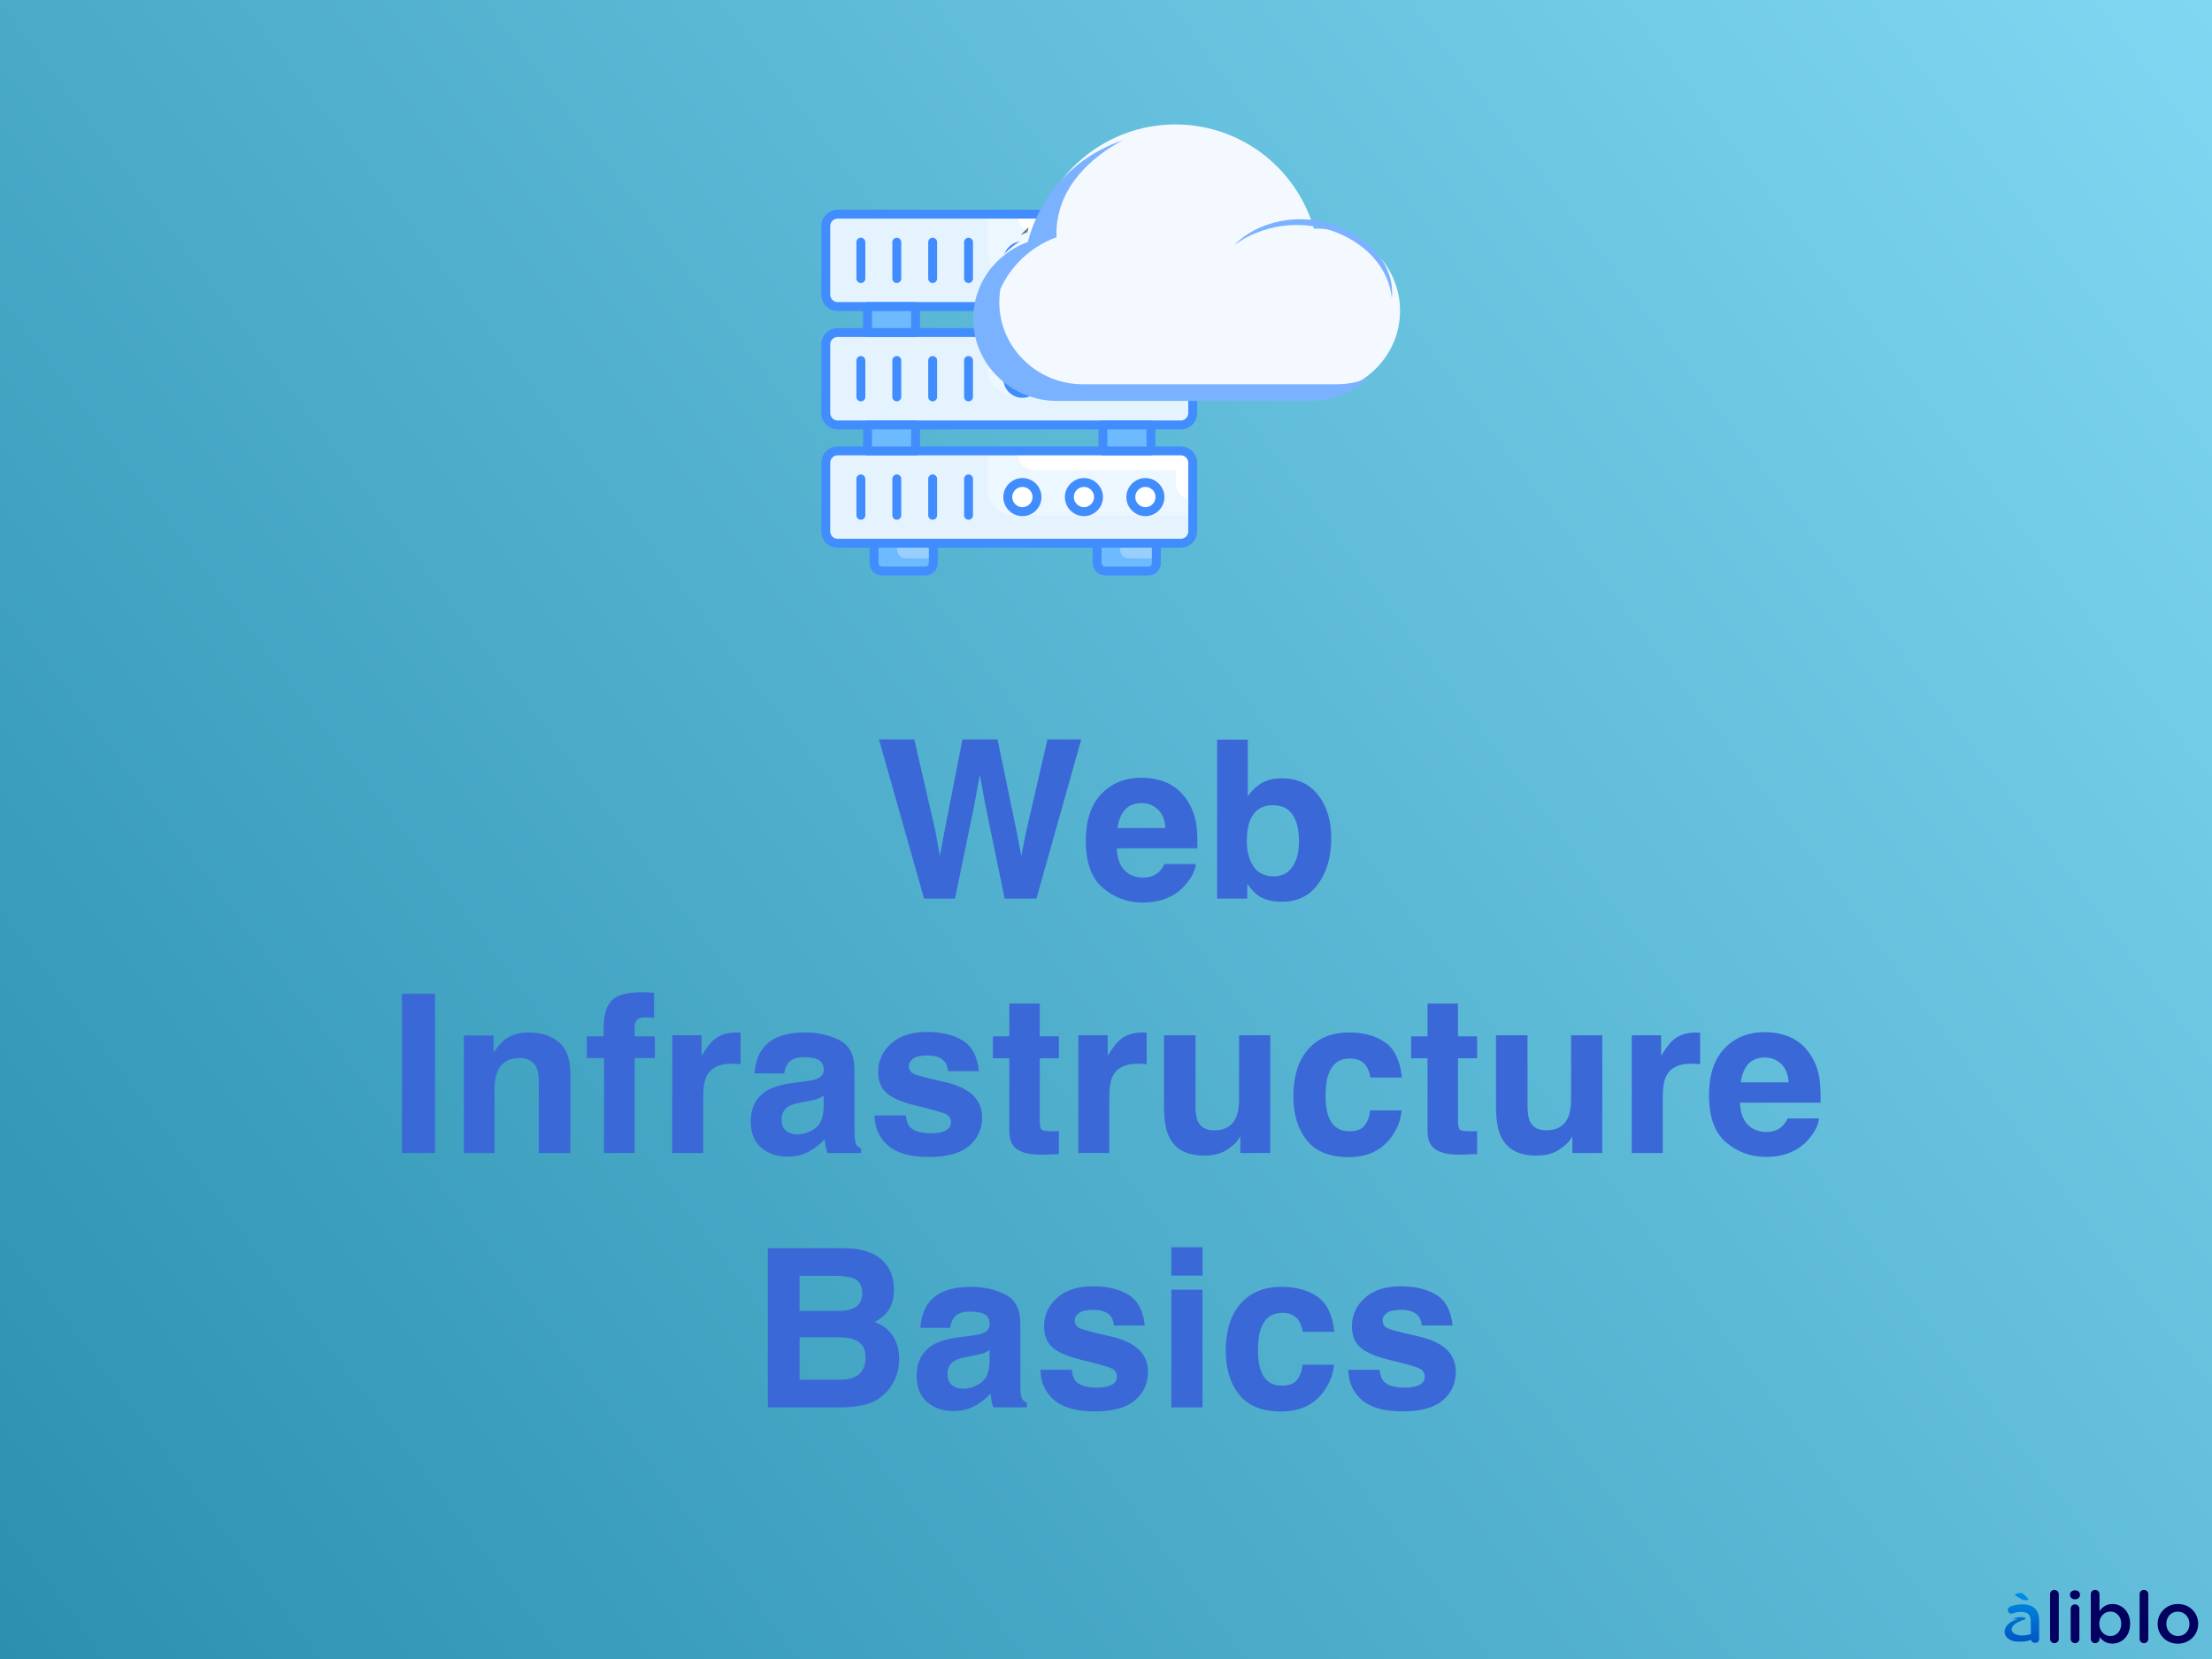 <svg width="800" height="600" viewBox="0 0 800 600" fill="none" xmlns="http://www.w3.org/2000/svg">
<rect x="0" y="0" width="800" height="600" fill="#333333" stroke="none"/>
<rect width="800" height="600" fill="url(#paint0_linear_5188_12986)"/>
<path d="M378.82 267.422H391.047L374.836 325H363.352L356.398 291.328L354.367 280.195L352.336 291.328L345.383 325H334.211L317.883 267.422H330.656L338.273 300.391L339.914 309.57L341.594 300.586L348.078 267.422H360.773L367.609 300.391L369.367 309.57L371.125 300.742L378.82 267.422ZM432.492 312.5C432.206 315.026 430.891 317.591 428.547 320.195C424.901 324.336 419.797 326.406 413.234 326.406C407.818 326.406 403.039 324.661 398.898 321.172C394.758 317.682 392.688 312.005 392.688 304.141C392.688 296.771 394.549 291.12 398.273 287.188C402.023 283.255 406.88 281.289 412.844 281.289C416.385 281.289 419.576 281.953 422.414 283.281C425.253 284.609 427.596 286.706 429.445 289.57C431.112 292.096 432.193 295.026 432.688 298.359C432.974 300.312 433.091 303.125 433.039 306.797H403.898C404.055 311.068 405.396 314.062 407.922 315.781C409.458 316.849 411.307 317.383 413.469 317.383C415.76 317.383 417.622 316.732 419.055 315.43C419.836 314.727 420.526 313.75 421.125 312.5H432.492ZM421.477 299.453C421.294 296.51 420.396 294.284 418.781 292.773C417.193 291.237 415.214 290.469 412.844 290.469C410.266 290.469 408.26 291.276 406.828 292.891C405.422 294.505 404.536 296.693 404.172 299.453H421.477ZM463.703 326.133C460.188 326.133 457.362 325.43 455.227 324.023C453.951 323.19 452.57 321.732 451.086 319.648V325H440.188V267.5H451.281V287.969C452.688 285.99 454.237 284.479 455.93 283.438C457.935 282.135 460.487 281.484 463.586 281.484C469.185 281.484 473.56 283.503 476.711 287.539C479.888 291.576 481.477 296.784 481.477 303.164C481.477 309.779 479.914 315.26 476.789 319.609C473.664 323.958 469.302 326.133 463.703 326.133ZM469.797 304.336C469.797 301.315 469.406 298.815 468.625 296.836C467.141 293.086 464.406 291.211 460.422 291.211C456.385 291.211 453.612 293.047 452.102 296.719C451.32 298.672 450.93 301.198 450.93 304.297C450.93 307.943 451.737 310.964 453.352 313.359C454.966 315.755 457.427 316.953 460.734 316.953C463.599 316.953 465.826 315.794 467.414 313.477C469.003 311.159 469.797 308.112 469.797 304.336ZM145.383 359.422H157.336V417H145.383V359.422ZM187.727 382.664C183.951 382.664 181.359 384.266 179.953 387.469C179.224 389.161 178.859 391.323 178.859 393.953V417H167.766V374.5H178.508V380.711C179.94 378.523 181.294 376.948 182.57 375.984C184.862 374.266 187.766 373.406 191.281 373.406C195.682 373.406 199.276 374.565 202.062 376.883C204.875 379.174 206.281 382.99 206.281 388.328V417H194.875V391.102C194.875 388.862 194.576 387.143 193.977 385.945C192.883 383.758 190.799 382.664 187.727 382.664ZM236.555 359.07V368.133C235.93 368.055 234.875 368.003 233.391 367.977C231.932 367.924 230.917 368.25 230.344 368.953C229.797 369.63 229.523 370.385 229.523 371.219V374.812H236.828V382.664H229.523V417H218.43V382.664H212.219V374.812H218.312V372.078C218.312 367.521 219.081 364.383 220.617 362.664C222.232 360.112 226.125 358.836 232.297 358.836C233 358.836 233.638 358.862 234.211 358.914C234.784 358.94 235.565 358.992 236.555 359.07ZM264.641 384.695C260.161 384.695 257.154 386.154 255.617 389.07C254.758 390.711 254.328 393.237 254.328 396.648V417H243.117V374.422H253.742V381.844C255.461 379.005 256.958 377.065 258.234 376.023C260.318 374.279 263.026 373.406 266.359 373.406C266.568 373.406 266.737 373.419 266.867 373.445C267.023 373.445 267.349 373.458 267.844 373.484V384.891C267.141 384.812 266.516 384.76 265.969 384.734C265.422 384.708 264.979 384.695 264.641 384.695ZM276.008 379.031C278.951 375.281 284.003 373.406 291.164 373.406C295.826 373.406 299.966 374.331 303.586 376.18C307.206 378.029 309.016 381.518 309.016 386.648V406.18C309.016 407.534 309.042 409.174 309.094 411.102C309.172 412.56 309.393 413.549 309.758 414.07C310.122 414.591 310.669 415.021 311.398 415.359V417H299.289C298.951 416.141 298.716 415.333 298.586 414.578C298.456 413.823 298.352 412.964 298.273 412C296.737 413.667 294.966 415.086 292.961 416.258C290.565 417.638 287.857 418.328 284.836 418.328C280.982 418.328 277.792 417.234 275.266 415.047C272.766 412.833 271.516 409.708 271.516 405.672C271.516 400.438 273.534 396.648 277.57 394.305C279.784 393.029 283.039 392.117 287.336 391.57L291.125 391.102C293.182 390.841 294.654 390.516 295.539 390.125C297.128 389.448 297.922 388.393 297.922 386.961C297.922 385.216 297.31 384.018 296.086 383.367C294.888 382.69 293.117 382.352 290.773 382.352C288.143 382.352 286.281 383.003 285.188 384.305C284.406 385.268 283.885 386.57 283.625 388.211H272.883C273.117 384.487 274.159 381.427 276.008 379.031ZM284.289 408.953C285.331 409.812 286.607 410.242 288.117 410.242C290.513 410.242 292.714 409.539 294.719 408.133C296.75 406.727 297.805 404.161 297.883 400.438V396.297C297.18 396.74 296.464 397.104 295.734 397.391C295.031 397.651 294.055 397.898 292.805 398.133L290.305 398.602C287.961 399.018 286.281 399.526 285.266 400.125C283.547 401.141 282.688 402.716 282.688 404.852C282.688 406.753 283.221 408.12 284.289 408.953ZM348.273 376.375C351.607 378.51 353.521 382.182 354.016 387.391H342.883C342.727 385.958 342.323 384.826 341.672 383.992C340.448 382.482 338.365 381.727 335.422 381.727C333 381.727 331.268 382.104 330.227 382.859C329.211 383.615 328.703 384.5 328.703 385.516C328.703 386.792 329.25 387.716 330.344 388.289C331.438 388.888 335.305 389.917 341.945 391.375C346.372 392.417 349.693 393.992 351.906 396.102C354.094 398.237 355.188 400.906 355.188 404.109C355.188 408.328 353.612 411.779 350.461 414.461C347.336 417.117 342.492 418.445 335.93 418.445C329.237 418.445 324.289 417.039 321.086 414.227C317.909 411.388 316.32 407.781 316.32 403.406H327.609C327.844 405.385 328.352 406.792 329.133 407.625C330.513 409.109 333.065 409.852 336.789 409.852C338.977 409.852 340.708 409.526 341.984 408.875C343.286 408.224 343.938 407.247 343.938 405.945C343.938 404.695 343.417 403.745 342.375 403.094C341.333 402.443 337.466 401.323 330.773 399.734C325.956 398.536 322.557 397.039 320.578 395.242C318.599 393.471 317.609 390.919 317.609 387.586C317.609 383.654 319.146 380.281 322.219 377.469C325.318 374.63 329.667 373.211 335.266 373.211C340.578 373.211 344.914 374.266 348.273 376.375ZM382.961 409.07V417.391L377.688 417.586C372.427 417.768 368.833 416.857 366.906 414.852C365.656 413.576 365.031 411.609 365.031 408.953V382.742H359.094V374.812H365.031V362.938H376.047V374.812H382.961V382.742H376.047V405.242C376.047 406.987 376.268 408.081 376.711 408.523C377.154 408.94 378.508 409.148 380.773 409.148C381.112 409.148 381.464 409.148 381.828 409.148C382.219 409.122 382.596 409.096 382.961 409.07ZM411.516 384.695C407.036 384.695 404.029 386.154 402.492 389.07C401.633 390.711 401.203 393.237 401.203 396.648V417H389.992V374.422H400.617V381.844C402.336 379.005 403.833 377.065 405.109 376.023C407.193 374.279 409.901 373.406 413.234 373.406C413.443 373.406 413.612 373.419 413.742 373.445C413.898 373.445 414.224 373.458 414.719 373.484V384.891C414.016 384.812 413.391 384.76 412.844 384.734C412.297 384.708 411.854 384.695 411.516 384.695ZM448.586 410.984C448.482 411.115 448.221 411.505 447.805 412.156C447.388 412.807 446.893 413.38 446.32 413.875C444.576 415.438 442.883 416.505 441.242 417.078C439.628 417.651 437.727 417.938 435.539 417.938C429.237 417.938 424.992 415.672 422.805 411.141C421.581 408.641 420.969 404.956 420.969 400.086V374.422H432.375V400.086C432.375 402.508 432.661 404.331 433.234 405.555C434.25 407.716 436.242 408.797 439.211 408.797C443.013 408.797 445.617 407.26 447.023 404.188C447.753 402.521 448.117 400.32 448.117 397.586V374.422H459.406V417H448.586V410.984ZM507.023 389.695H495.617C495.409 388.107 494.875 386.674 494.016 385.398C492.766 383.68 490.826 382.82 488.195 382.82C484.445 382.82 481.88 384.682 480.5 388.406C479.771 390.385 479.406 393.016 479.406 396.297C479.406 399.422 479.771 401.935 480.5 403.836C481.828 407.378 484.328 409.148 488 409.148C490.604 409.148 492.453 408.445 493.547 407.039C494.641 405.633 495.305 403.81 495.539 401.57H506.906C506.646 404.956 505.422 408.159 503.234 411.18C499.745 416.049 494.576 418.484 487.727 418.484C480.878 418.484 475.839 416.453 472.609 412.391C469.38 408.328 467.766 403.055 467.766 396.57C467.766 389.253 469.549 383.562 473.117 379.5C476.685 375.438 481.607 373.406 487.883 373.406C493.221 373.406 497.583 374.604 500.969 377C504.38 379.396 506.398 383.628 507.023 389.695ZM534.211 409.07V417.391L528.938 417.586C523.677 417.768 520.083 416.857 518.156 414.852C516.906 413.576 516.281 411.609 516.281 408.953V382.742H510.344V374.812H516.281V362.938H527.297V374.812H534.211V382.742H527.297V405.242C527.297 406.987 527.518 408.081 527.961 408.523C528.404 408.94 529.758 409.148 532.023 409.148C532.362 409.148 532.714 409.148 533.078 409.148C533.469 409.122 533.846 409.096 534.211 409.07ZM568.664 410.984C568.56 411.115 568.299 411.505 567.883 412.156C567.466 412.807 566.971 413.38 566.398 413.875C564.654 415.438 562.961 416.505 561.32 417.078C559.706 417.651 557.805 417.938 555.617 417.938C549.315 417.938 545.07 415.672 542.883 411.141C541.659 408.641 541.047 404.956 541.047 400.086V374.422H552.453V400.086C552.453 402.508 552.74 404.331 553.312 405.555C554.328 407.716 556.32 408.797 559.289 408.797C563.091 408.797 565.695 407.26 567.102 404.188C567.831 402.521 568.195 400.32 568.195 397.586V374.422H579.484V417H568.664V410.984ZM611.672 384.695C607.193 384.695 604.185 386.154 602.648 389.07C601.789 390.711 601.359 393.237 601.359 396.648V417H590.148V374.422H600.773V381.844C602.492 379.005 603.99 377.065 605.266 376.023C607.349 374.279 610.057 373.406 613.391 373.406C613.599 373.406 613.768 373.419 613.898 373.445C614.055 373.445 614.38 373.458 614.875 373.484V384.891C614.172 384.812 613.547 384.76 613 384.734C612.453 384.708 612.01 384.695 611.672 384.695ZM657.883 404.5C657.596 407.026 656.281 409.591 653.938 412.195C650.292 416.336 645.188 418.406 638.625 418.406C633.208 418.406 628.43 416.661 624.289 413.172C620.148 409.682 618.078 404.005 618.078 396.141C618.078 388.771 619.94 383.12 623.664 379.188C627.414 375.255 632.271 373.289 638.234 373.289C641.776 373.289 644.966 373.953 647.805 375.281C650.643 376.609 652.987 378.706 654.836 381.57C656.503 384.096 657.583 387.026 658.078 390.359C658.365 392.312 658.482 395.125 658.43 398.797H629.289C629.445 403.068 630.786 406.062 633.312 407.781C634.849 408.849 636.698 409.383 638.859 409.383C641.151 409.383 643.013 408.732 644.445 407.43C645.227 406.727 645.917 405.75 646.516 404.5H657.883ZM646.867 391.453C646.685 388.51 645.786 386.284 644.172 384.773C642.583 383.237 640.604 382.469 638.234 382.469C635.656 382.469 633.651 383.276 632.219 384.891C630.812 386.505 629.927 388.693 629.562 391.453H646.867ZM303.781 509H277.688V451.422H305.656C312.714 451.526 317.714 453.57 320.656 457.555C322.427 460.003 323.312 462.932 323.312 466.344C323.312 469.859 322.427 472.685 320.656 474.82C319.667 476.018 318.208 477.112 316.281 478.102C319.224 479.169 321.438 480.862 322.922 483.18C324.432 485.497 325.188 488.31 325.188 491.617C325.188 495.029 324.328 498.089 322.609 500.797C321.516 502.594 320.148 504.104 318.508 505.328C316.659 506.734 314.471 507.698 311.945 508.219C309.445 508.74 306.724 509 303.781 509ZM303.508 483.648H289.172V499H303.312C305.839 499 307.805 498.661 309.211 497.984C311.763 496.734 313.039 494.339 313.039 490.797C313.039 487.802 311.802 485.745 309.328 484.625C307.948 484 306.008 483.674 303.508 483.648ZM309.484 472.672C311.047 471.734 311.828 470.055 311.828 467.633C311.828 464.951 310.786 463.18 308.703 462.32C306.906 461.721 304.615 461.422 301.828 461.422H289.172V474.117H303.312C305.839 474.117 307.896 473.635 309.484 472.672ZM336.008 471.031C338.951 467.281 344.003 465.406 351.164 465.406C355.826 465.406 359.966 466.331 363.586 468.18C367.206 470.029 369.016 473.518 369.016 478.648V498.18C369.016 499.534 369.042 501.174 369.094 503.102C369.172 504.56 369.393 505.549 369.758 506.07C370.122 506.591 370.669 507.021 371.398 507.359V509H359.289C358.951 508.141 358.716 507.333 358.586 506.578C358.456 505.823 358.352 504.964 358.273 504C356.737 505.667 354.966 507.086 352.961 508.258C350.565 509.638 347.857 510.328 344.836 510.328C340.982 510.328 337.792 509.234 335.266 507.047C332.766 504.833 331.516 501.708 331.516 497.672C331.516 492.438 333.534 488.648 337.57 486.305C339.784 485.029 343.039 484.117 347.336 483.57L351.125 483.102C353.182 482.841 354.654 482.516 355.539 482.125C357.128 481.448 357.922 480.393 357.922 478.961C357.922 477.216 357.31 476.018 356.086 475.367C354.888 474.69 353.117 474.352 350.773 474.352C348.143 474.352 346.281 475.003 345.188 476.305C344.406 477.268 343.885 478.57 343.625 480.211H332.883C333.117 476.487 334.159 473.427 336.008 471.031ZM344.289 500.953C345.331 501.812 346.607 502.242 348.117 502.242C350.513 502.242 352.714 501.539 354.719 500.133C356.75 498.727 357.805 496.161 357.883 492.438V488.297C357.18 488.74 356.464 489.104 355.734 489.391C355.031 489.651 354.055 489.898 352.805 490.133L350.305 490.602C347.961 491.018 346.281 491.526 345.266 492.125C343.547 493.141 342.688 494.716 342.688 496.852C342.688 498.753 343.221 500.12 344.289 500.953ZM408.273 468.375C411.607 470.51 413.521 474.182 414.016 479.391H402.883C402.727 477.958 402.323 476.826 401.672 475.992C400.448 474.482 398.365 473.727 395.422 473.727C393 473.727 391.268 474.104 390.227 474.859C389.211 475.615 388.703 476.5 388.703 477.516C388.703 478.792 389.25 479.716 390.344 480.289C391.438 480.888 395.305 481.917 401.945 483.375C406.372 484.417 409.693 485.992 411.906 488.102C414.094 490.237 415.188 492.906 415.188 496.109C415.188 500.328 413.612 503.779 410.461 506.461C407.336 509.117 402.492 510.445 395.93 510.445C389.237 510.445 384.289 509.039 381.086 506.227C377.909 503.388 376.32 499.781 376.32 495.406H387.609C387.844 497.385 388.352 498.792 389.133 499.625C390.513 501.109 393.065 501.852 396.789 501.852C398.977 501.852 400.708 501.526 401.984 500.875C403.286 500.224 403.938 499.247 403.938 497.945C403.938 496.695 403.417 495.745 402.375 495.094C401.333 494.443 397.466 493.323 390.773 491.734C385.956 490.536 382.557 489.039 380.578 487.242C378.599 485.471 377.609 482.919 377.609 479.586C377.609 475.654 379.146 472.281 382.219 469.469C385.318 466.63 389.667 465.211 395.266 465.211C400.578 465.211 404.914 466.266 408.273 468.375ZM434.914 466.422V509H423.625V466.422H434.914ZM434.914 451.07V461.344H423.625V451.07H434.914ZM482.57 481.695H471.164C470.956 480.107 470.422 478.674 469.562 477.398C468.312 475.68 466.372 474.82 463.742 474.82C459.992 474.82 457.427 476.682 456.047 480.406C455.318 482.385 454.953 485.016 454.953 488.297C454.953 491.422 455.318 493.935 456.047 495.836C457.375 499.378 459.875 501.148 463.547 501.148C466.151 501.148 468 500.445 469.094 499.039C470.188 497.633 470.852 495.81 471.086 493.57H482.453C482.193 496.956 480.969 500.159 478.781 503.18C475.292 508.049 470.122 510.484 463.273 510.484C456.424 510.484 451.385 508.453 448.156 504.391C444.927 500.328 443.312 495.055 443.312 488.57C443.312 481.253 445.096 475.562 448.664 471.5C452.232 467.438 457.154 465.406 463.43 465.406C468.768 465.406 473.13 466.604 476.516 469C479.927 471.396 481.945 475.628 482.57 481.695ZM519.602 468.375C522.935 470.51 524.849 474.182 525.344 479.391H514.211C514.055 477.958 513.651 476.826 513 475.992C511.776 474.482 509.693 473.727 506.75 473.727C504.328 473.727 502.596 474.104 501.555 474.859C500.539 475.615 500.031 476.5 500.031 477.516C500.031 478.792 500.578 479.716 501.672 480.289C502.766 480.888 506.633 481.917 513.273 483.375C517.701 484.417 521.021 485.992 523.234 488.102C525.422 490.237 526.516 492.906 526.516 496.109C526.516 500.328 524.94 503.779 521.789 506.461C518.664 509.117 513.82 510.445 507.258 510.445C500.565 510.445 495.617 509.039 492.414 506.227C489.237 503.388 487.648 499.781 487.648 495.406H498.938C499.172 497.385 499.68 498.792 500.461 499.625C501.841 501.109 504.393 501.852 508.117 501.852C510.305 501.852 512.036 501.526 513.312 500.875C514.615 500.224 515.266 499.247 515.266 497.945C515.266 496.695 514.745 495.745 513.703 495.094C512.661 494.443 508.794 493.323 502.102 491.734C497.284 490.536 493.885 489.039 491.906 487.242C489.927 485.471 488.938 482.919 488.938 479.586C488.938 475.654 490.474 472.281 493.547 469.469C496.646 466.63 500.995 465.211 506.594 465.211C511.906 465.211 516.242 466.266 519.602 468.375Z" fill="#3B68D7"/>
<path d="M741.436 592.713C741.436 593.599 742.139 594.276 742.999 594.276C743.884 594.276 744.588 593.599 744.588 592.713V576.563C744.588 575.703 743.884 575 742.999 575C742.113 575 741.436 575.703 741.436 576.563V592.713Z" fill="#030060"/>
<path d="M748.655 576.849C748.655 577.787 749.436 578.412 750.452 578.412C751.468 578.412 752.249 577.787 752.249 576.849V576.693C752.249 575.755 751.468 575.156 750.452 575.156C749.436 575.156 748.655 575.755 748.655 576.693V576.849ZM748.889 592.713C748.889 593.599 749.592 594.276 750.452 594.276C751.338 594.276 752.041 593.599 752.041 592.713V581.825C752.041 580.939 751.338 580.236 750.452 580.236C749.566 580.236 748.889 580.939 748.889 581.825V592.713Z" fill="#030060"/>
<path d="M756.16 592.713C756.16 593.573 756.864 594.276 757.723 594.276C758.609 594.276 759.312 593.573 759.312 592.713V592.01C760.276 593.287 761.709 594.433 764.001 594.433C767.257 594.433 770.383 591.854 770.383 587.295V587.243C770.383 582.658 767.231 580.106 764.001 580.106C761.761 580.106 760.328 581.252 759.312 582.685V576.563C759.312 575.677 758.609 575 757.723 575C756.838 575 756.16 575.677 756.16 576.563V592.713ZM763.246 591.698C761.11 591.698 759.234 589.926 759.234 587.295V587.243C759.234 584.612 761.11 582.841 763.246 582.841C765.382 582.841 767.179 584.586 767.179 587.243V587.295C767.179 590.004 765.408 591.698 763.246 591.698Z" fill="#030060"/>
<path d="M773.819 592.713C773.819 593.599 774.522 594.276 775.382 594.276C776.268 594.276 776.971 593.599 776.971 592.713V576.563C776.971 575.703 776.268 575 775.382 575C774.496 575 773.819 575.703 773.819 576.563V592.713Z" fill="#030060"/>
<path d="M787.629 594.459C791.875 594.459 795.001 591.203 795.001 587.295V587.243C795.001 583.31 791.901 580.106 787.681 580.106C783.461 580.106 780.335 583.362 780.335 587.295V587.347C780.335 591.255 783.435 594.459 787.629 594.459ZM787.681 591.698C785.232 591.698 783.487 589.692 783.487 587.295V587.243C783.487 584.847 785.102 582.867 787.629 582.867C790.103 582.867 791.849 584.873 791.849 587.295V587.347C791.849 589.718 790.234 591.698 787.681 591.698Z" fill="#030060"/>
<path d="M736.96 590.09C735.74 590.65 734.453 591.046 733.208 591.294C728.074 592.314 725.36 589.099 729.634 586.781C730.099 586.529 730.632 586.291 731.228 586.075L732.011 585.826C732.241 585.763 732.463 585.661 732.534 585.515C732.905 584.723 729.731 584.467 727.622 585.589C728.458 585.431 729.186 585.408 729.668 585.609C724.878 586.845 723.788 590.757 726.335 592.642C727.649 593.615 729.127 593.873 731.832 593.682C733.637 593.555 735.48 592.837 736.96 591.969V590.09Z" fill="url(#paint1_linear_5188_12986)"/>
<path d="M734.542 592.784C734.542 593.607 735.171 594.165 736.03 594.165C736.89 594.165 737.478 593.644 737.478 592.784V586.011C737.478 584.214 737.009 582.755 735.993 581.765C735.029 580.776 733.492 580.228 731.434 580.228C729.637 580.228 728.308 580.541 727.006 581.036C726.537 581.218 726.146 581.713 726.146 582.286C726.146 583.016 726.745 583.589 727.475 583.589C727.631 583.589 727.787 583.563 727.97 583.511C728.829 583.172 729.819 582.964 731.018 582.964C733.232 582.964 734.43 584.006 734.43 585.959V585.968L734.542 592.784Z" fill="url(#paint2_linear_5188_12986)"/>
<path d="M733.611 578.379C733.611 578.591 733.273 578.721 732.805 578.721C732.077 578.721 731.583 578.64 730.984 578.282L729.216 577.24C728.956 577.093 728.774 576.93 728.774 576.751C728.774 576.442 729.814 576.116 730.646 576.116C731.192 576.116 731.609 576.295 731.895 576.589L733.377 578.021C733.481 578.119 733.611 578.265 733.611 578.379Z" fill="url(#paint3_linear_5188_12986)"/>
<path d="M427.049 196.476H302.95C300.583 196.476 298.646 194.54 298.646 192.173V167.366C298.646 165 300.583 163.063 302.95 163.063H427.049C429.416 163.063 431.352 165 431.352 167.366V192.173C431.352 194.562 429.437 196.476 427.049 196.476Z" fill="#E5F3FF"/>
<path opacity="0.3" d="M426.726 163.343H357.189V177.349C357.189 182.319 361.213 186.343 366.183 186.343H431.352V167.947C431.352 165.408 429.287 163.343 426.726 163.343Z" fill="white"/>
<path d="M431.352 180.878V167.969C431.352 165.408 429.287 163.343 426.726 163.343H368.162V164.01C368.162 167.366 370.873 170.077 374.229 170.077H425.306V174.811C425.285 178.167 428.017 180.878 431.352 180.878Z" fill="white"/>
<path d="M427.049 110.868H302.95C300.583 110.868 298.646 108.931 298.646 106.565V81.758C298.646 79.391 300.583 77.454 302.95 77.454H427.049C429.416 77.454 431.352 79.391 431.352 81.758V106.565C431.352 108.953 429.437 110.868 427.049 110.868Z" fill="#E5F3FF"/>
<path opacity="0.3" d="M426.726 77.454H357.189V91.461C357.189 96.431 361.213 100.454 366.183 100.454H431.352V82.08C431.352 79.52 429.287 77.454 426.726 77.454Z" fill="white"/>
<path d="M431.352 94.989V82.08C431.352 79.52 429.287 77.454 426.726 77.454H368.162V78.121C368.162 81.478 370.873 84.189 374.229 84.189H425.306V88.922C425.285 92.278 428.017 94.989 431.352 94.989Z" fill="white"/>
<path d="M427.049 112.481H302.95C299.68 112.481 297.033 109.835 297.033 106.565V81.757C297.033 78.487 299.68 75.841 302.95 75.841H427.049C430.32 75.841 432.966 78.487 432.966 81.757V106.565C432.966 109.835 430.32 112.481 427.049 112.481ZM302.95 79.068C301.465 79.068 300.26 80.273 300.26 81.757V106.565C300.26 108.049 301.465 109.254 302.95 109.254H427.049C428.534 109.254 429.739 108.049 429.739 106.565V81.757C429.739 80.273 428.534 79.068 427.049 79.068H302.95Z" fill="#418DFE"/>
<path d="M427.049 153.683H302.95C300.583 153.683 298.646 151.746 298.646 149.38V124.573C298.646 122.206 300.583 120.27 302.95 120.27H427.049C429.416 120.27 431.352 122.206 431.352 124.573V149.38C431.352 151.746 429.437 153.683 427.049 153.683Z" fill="#E5F3FF"/>
<path opacity="0.3" d="M426.726 119.689H357.189V133.695C357.189 138.665 361.213 142.688 366.183 142.688H431.352V124.293C431.352 121.776 429.287 119.689 426.726 119.689Z" fill="white"/>
<path d="M431.352 137.224V124.315C431.352 121.754 429.287 119.689 426.726 119.689H368.162V120.356C368.162 123.712 370.873 126.423 374.229 126.423H425.306V131.156C425.285 134.513 428.017 137.224 431.352 137.224Z" fill="white"/>
<path d="M427.049 155.296H302.95C299.68 155.296 297.033 152.65 297.033 149.38V124.573C297.033 121.302 299.68 118.656 302.95 118.656H427.049C430.32 118.656 432.966 121.302 432.966 124.573V149.38C432.966 152.65 430.32 155.296 427.049 155.296ZM302.95 121.883C301.465 121.883 300.26 123.088 300.26 124.573V149.38C300.26 150.864 301.465 152.069 302.95 152.069H427.049C428.534 152.069 429.739 150.864 429.739 149.38V124.573C429.739 123.088 428.534 121.883 427.049 121.883H302.95ZM427.049 198.09H302.95C299.68 198.09 297.033 195.444 297.033 192.173V167.366C297.033 164.096 299.68 161.45 302.95 161.45H427.049C430.32 161.45 432.966 164.096 432.966 167.366V192.173C432.966 195.444 430.32 198.09 427.049 198.09ZM302.95 164.677C301.465 164.677 300.26 165.882 300.26 167.366V192.173C300.26 193.658 301.465 194.863 302.95 194.863H427.049C428.534 194.863 429.739 193.658 429.739 192.173V167.366C429.739 165.882 428.534 164.677 427.049 164.677H302.95Z" fill="#418DFE"/>
<path d="M331.134 110.868H313.75V120.248H331.134V110.868Z" fill="#6EBAFF"/>
<path d="M416.249 110.868H398.865V120.248H416.249V110.868Z" fill="#6EBAFF"/>
<path d="M331.134 153.683H313.75V163.063H331.134V153.683Z" fill="#6EBAFF"/>
<path d="M416.249 153.683H398.865V163.063H416.249V153.683Z" fill="#6EBAFF"/>
<path d="M331.135 121.883H313.75C312.868 121.883 312.137 121.152 312.137 120.27V110.889C312.137 110.007 312.868 109.275 313.75 109.275H331.135C332.017 109.275 332.748 110.007 332.748 110.889V120.27C332.748 121.152 332.038 121.883 331.135 121.883ZM315.364 118.656H329.521V112.503H315.364V118.656ZM416.249 121.883H398.864C397.982 121.883 397.251 121.152 397.251 120.27V110.889C397.251 110.007 397.982 109.275 398.864 109.275H416.249C417.131 109.275 417.862 110.007 417.862 110.889V120.27C417.862 121.152 417.152 121.883 416.249 121.883ZM400.478 118.656H414.635V112.503H400.478V118.656ZM331.135 164.677H313.75C312.868 164.677 312.137 163.945 312.137 163.063V153.683C312.137 152.801 312.868 152.069 313.75 152.069H331.135C332.017 152.069 332.748 152.801 332.748 153.683V163.063C332.748 163.967 332.038 164.677 331.135 164.677ZM315.364 161.45H329.521V155.296H315.364V161.45ZM416.249 164.677H398.864C397.982 164.677 397.251 163.945 397.251 163.063V153.683C397.251 152.801 397.982 152.069 398.864 152.069H416.249C417.131 152.069 417.862 152.801 417.862 153.683V163.063C417.862 163.967 417.152 164.677 416.249 164.677ZM400.478 161.45H414.635V155.296H400.478V161.45Z" fill="#418DFE"/>
<path d="M415.323 206.545H399.703C398.09 206.545 396.799 205.255 396.799 203.641V196.498H418.249V203.641C418.228 205.255 416.937 206.545 415.323 206.545Z" fill="#6EBAFF"/>
<path opacity="0.3" d="M418.228 201.963V196.476H405.146V198.886C405.146 200.586 406.523 201.963 408.223 201.963H418.228Z" fill="white"/>
<path d="M415.324 208.159H399.704C397.208 208.159 395.186 206.137 395.186 203.641V196.498C395.186 195.616 395.917 194.884 396.799 194.884H418.25C419.132 194.884 419.863 195.616 419.863 196.498V203.641C419.842 206.137 417.819 208.159 415.324 208.159ZM398.391 198.09V203.619C398.391 204.329 398.972 204.91 399.682 204.91H415.302C416.012 204.91 416.593 204.329 416.593 203.619V198.09H398.391Z" fill="#418DFE"/>
<path d="M334.642 206.545H319.022C317.408 206.545 316.117 205.255 316.117 203.641V196.498H337.568V203.641C337.546 205.255 336.255 206.545 334.642 206.545Z" fill="#6EBAFF"/>
<path opacity="0.3" d="M337.546 201.963V196.476H324.465V198.886C324.465 200.586 325.842 201.963 327.542 201.963H337.546Z" fill="white"/>
<path d="M334.642 208.159H319.022C316.526 208.159 314.504 206.137 314.504 203.641V196.498C314.504 195.616 315.235 194.884 316.118 194.884H337.568C338.45 194.884 339.182 195.616 339.182 196.498V203.641C339.16 206.137 337.138 208.159 334.642 208.159ZM317.731 198.09V203.619C317.731 204.329 318.312 204.91 319.022 204.91H334.642C335.352 204.91 335.933 204.329 335.933 203.619V198.09H317.731Z" fill="#418DFE"/>
<path d="M369.777 99.443C372.688 99.443 375.048 97.083 375.048 94.172C375.048 91.261 372.688 88.901 369.777 88.901C366.866 88.901 364.506 91.261 364.506 94.172C364.506 97.083 366.866 99.443 369.777 99.443Z" fill="white"/>
<path d="M392.023 99.443C394.934 99.443 397.294 97.083 397.294 94.172C397.294 91.261 394.934 88.901 392.023 88.901C389.112 88.901 386.752 91.261 386.752 94.172C386.752 97.083 389.112 99.443 392.023 99.443Z" fill="white"/>
<path d="M414.248 99.443C417.159 99.443 419.519 97.083 419.519 94.172C419.519 91.261 417.159 88.901 414.248 88.901C411.337 88.901 408.977 91.261 408.977 94.172C408.977 97.083 411.337 99.443 414.248 99.443Z" fill="white"/>
<path d="M311.342 102.369C310.46 102.369 309.729 101.638 309.729 100.755V87.588C309.729 86.706 310.46 85.975 311.342 85.975C312.224 85.975 312.956 86.706 312.956 87.588V100.755C312.956 101.638 312.246 102.369 311.342 102.369ZM324.337 102.369C323.455 102.369 322.724 101.638 322.724 100.755V87.588C322.724 86.706 323.455 85.975 324.337 85.975C325.219 85.975 325.951 86.706 325.951 87.588V100.755C325.951 101.638 325.219 102.369 324.337 102.369ZM337.311 102.369C336.429 102.369 335.697 101.638 335.697 100.755V87.588C335.697 86.706 336.429 85.975 337.311 85.975C338.193 85.975 338.925 86.706 338.925 87.588V100.755C338.925 101.638 338.193 102.369 337.311 102.369ZM350.285 102.369C349.402 102.369 348.671 101.638 348.671 100.755V87.588C348.671 86.706 349.402 85.975 350.285 85.975C351.167 85.975 351.898 86.706 351.898 87.588V100.755C351.898 101.638 351.167 102.369 350.285 102.369Z" fill="#418DFE"/>
<path d="M369.777 142.237C372.688 142.237 375.048 139.877 375.048 136.965C375.048 134.054 372.688 131.694 369.777 131.694C366.866 131.694 364.506 134.054 364.506 136.965C364.506 139.877 366.866 142.237 369.777 142.237Z" fill="white"/>
<path d="M392.023 142.237C394.934 142.237 397.294 139.877 397.294 136.965C397.294 134.054 394.934 131.694 392.023 131.694C389.112 131.694 386.752 134.054 386.752 136.965C386.752 139.877 389.112 142.237 392.023 142.237Z" fill="white"/>
<path d="M414.248 142.237C417.159 142.237 419.519 139.877 419.519 136.965C419.519 134.054 417.159 131.694 414.248 131.694C411.337 131.694 408.977 134.054 408.977 136.965C408.977 139.877 411.337 142.237 414.248 142.237Z" fill="white"/>
<path d="M311.342 145.163C310.46 145.163 309.729 144.431 309.729 143.549V130.382C309.729 129.5 310.46 128.768 311.342 128.768C312.224 128.768 312.956 129.5 312.956 130.382V143.549C312.956 144.453 312.246 145.163 311.342 145.163ZM324.337 145.163C323.455 145.163 322.724 144.431 322.724 143.549V130.382C322.724 129.5 323.455 128.768 324.337 128.768C325.219 128.768 325.951 129.5 325.951 130.382V143.549C325.951 144.453 325.219 145.163 324.337 145.163ZM337.311 145.163C336.429 145.163 335.697 144.431 335.697 143.549V130.382C335.697 129.5 336.429 128.768 337.311 128.768C338.193 128.768 338.925 129.5 338.925 130.382V143.549C338.925 144.453 338.193 145.163 337.311 145.163ZM350.285 145.163C349.402 145.163 348.671 144.431 348.671 143.549V130.382C348.671 129.5 349.402 128.768 350.285 128.768C351.167 128.768 351.898 129.5 351.898 130.382V143.549C351.898 144.453 351.167 145.163 350.285 145.163Z" fill="#418DFE"/>
<path d="M369.777 185.052C372.688 185.052 375.048 182.692 375.048 179.781C375.048 176.869 372.688 174.509 369.777 174.509C366.866 174.509 364.506 176.869 364.506 179.781C364.506 182.692 366.866 185.052 369.777 185.052Z" fill="white"/>
<path d="M369.776 101.057C365.967 101.057 362.869 97.959 362.869 94.172C362.869 90.364 365.967 87.287 369.776 87.287C373.584 87.287 376.66 90.385 376.66 94.172C376.682 97.959 373.584 101.057 369.776 101.057ZM369.776 90.493C367.753 90.493 366.096 92.128 366.096 94.15C366.096 96.173 367.732 97.808 369.776 97.808C371.798 97.808 373.433 96.173 373.433 94.15C373.455 92.149 371.798 90.493 369.776 90.493ZM369.776 143.872C365.967 143.872 362.869 140.774 362.869 136.987C362.869 133.179 365.967 130.102 369.776 130.102C373.584 130.102 376.66 133.2 376.66 136.987C376.682 140.774 373.584 143.872 369.776 143.872ZM369.776 133.308C367.753 133.308 366.096 134.943 366.096 136.965C366.096 138.988 367.732 140.623 369.776 140.623C371.798 140.623 373.433 138.988 373.433 136.965C373.455 134.943 371.798 133.308 369.776 133.308ZM369.776 186.665C365.967 186.665 362.869 183.567 362.869 179.781C362.869 175.994 365.967 172.896 369.776 172.896C373.584 172.896 376.66 175.994 376.66 179.781C376.66 183.567 373.584 186.665 369.776 186.665ZM369.776 176.102C367.753 176.102 366.096 177.737 366.096 179.759C366.096 181.782 367.732 183.417 369.776 183.417C371.798 183.417 373.433 181.782 373.433 179.759C373.433 177.737 371.798 176.102 369.776 176.102Z" fill="#418DFE"/>
<path d="M392.023 185.052C394.934 185.052 397.294 182.692 397.294 179.781C397.294 176.869 394.934 174.509 392.023 174.509C389.112 174.509 386.752 176.869 386.752 179.781C386.752 182.692 389.112 185.052 392.023 185.052Z" fill="white"/>
<path d="M414.248 185.052C417.159 185.052 419.519 182.692 419.519 179.781C419.519 176.869 417.159 174.509 414.248 174.509C411.337 174.509 408.977 176.869 408.977 179.781C408.977 182.692 411.337 185.052 414.248 185.052Z" fill="white"/>
<path d="M311.342 187.978C310.46 187.978 309.729 187.246 309.729 186.364V173.197C309.729 172.315 310.46 171.583 311.342 171.583C312.224 171.583 312.956 172.315 312.956 173.197V186.364C312.956 187.246 312.246 187.978 311.342 187.978ZM324.337 187.978C323.455 187.978 322.724 187.246 322.724 186.364V173.197C322.724 172.315 323.455 171.583 324.337 171.583C325.219 171.583 325.951 172.315 325.951 173.197V186.364C325.951 187.246 325.219 187.978 324.337 187.978ZM337.311 187.978C336.429 187.978 335.697 187.246 335.697 186.364V173.197C335.697 172.315 336.429 171.583 337.311 171.583C338.193 171.583 338.925 172.315 338.925 173.197V186.364C338.925 187.246 338.193 187.978 337.311 187.978ZM350.285 187.978C349.402 187.978 348.671 187.246 348.671 186.364V173.197C348.671 172.315 349.402 171.583 350.285 171.583C351.167 171.583 351.898 172.315 351.898 173.197V186.364C351.898 187.246 351.167 187.978 350.285 187.978Z" fill="#418DFE"/>
<path d="M392.023 99.443C394.934 99.443 397.294 97.083 397.294 94.172C397.294 91.261 394.934 88.901 392.023 88.901C389.112 88.901 386.752 91.261 386.752 94.172C386.752 97.083 389.112 99.443 392.023 99.443Z" fill="white"/>
<path d="M392.024 101.057C388.215 101.057 385.139 97.959 385.139 94.172C385.139 90.364 388.237 87.287 392.024 87.287C395.81 87.287 398.908 90.385 398.908 94.172C398.908 97.959 395.81 101.057 392.024 101.057ZM392.024 90.493C390.001 90.493 388.366 92.128 388.366 94.15C388.366 96.173 390.001 97.808 392.024 97.808C394.046 97.808 395.681 96.173 395.681 94.15C395.681 92.149 394.046 90.493 392.024 90.493Z" fill="#418DFE"/>
<path d="M392.023 142.237C394.934 142.237 397.294 139.877 397.294 136.965C397.294 134.054 394.934 131.694 392.023 131.694C389.112 131.694 386.752 134.054 386.752 136.965C386.752 139.877 389.112 142.237 392.023 142.237Z" fill="white"/>
<path d="M392.024 143.872C388.215 143.872 385.139 140.774 385.139 136.987C385.139 133.179 388.237 130.102 392.024 130.102C395.81 130.102 398.908 133.2 398.908 136.987C398.908 140.774 395.81 143.872 392.024 143.872ZM392.024 133.308C390.001 133.308 388.366 134.943 388.366 136.965C388.366 138.988 390.001 140.623 392.024 140.623C394.046 140.623 395.681 138.988 395.681 136.965C395.681 134.943 394.046 133.308 392.024 133.308Z" fill="#418DFE"/>
<path d="M392.023 185.052C394.934 185.052 397.294 182.692 397.294 179.781C397.294 176.869 394.934 174.509 392.023 174.509C389.112 174.509 386.752 176.869 386.752 179.781C386.752 182.692 389.112 185.052 392.023 185.052Z" fill="white"/>
<path d="M392.024 186.665C388.215 186.665 385.139 183.567 385.139 179.781C385.139 175.994 388.237 172.896 392.024 172.896C395.81 172.896 398.908 175.994 398.908 179.781C398.908 183.567 395.81 186.665 392.024 186.665ZM392.024 176.102C390.001 176.102 388.366 177.737 388.366 179.759C388.366 181.782 390.001 183.417 392.024 183.417C394.046 183.417 395.681 181.782 395.681 179.759C395.681 177.737 394.046 176.102 392.024 176.102ZM414.249 101.057C410.44 101.057 407.364 97.959 407.364 94.172C407.364 90.364 410.462 87.287 414.249 87.287C418.035 87.287 421.134 90.385 421.134 94.172C421.134 97.959 418.057 101.057 414.249 101.057ZM414.249 90.493C412.226 90.493 410.591 92.128 410.591 94.15C410.591 96.173 412.226 97.808 414.249 97.808C416.271 97.808 417.906 96.173 417.906 94.15C417.906 92.149 416.271 90.493 414.249 90.493ZM414.249 143.872C410.44 143.872 407.364 140.774 407.364 136.987C407.364 133.179 410.462 130.102 414.249 130.102C418.035 130.102 421.134 133.2 421.134 136.987C421.134 140.774 418.057 143.872 414.249 143.872ZM414.249 133.308C412.226 133.308 410.591 134.943 410.591 136.965C410.591 138.988 412.226 140.623 414.249 140.623C416.271 140.623 417.906 138.988 417.906 136.965C417.906 134.943 416.271 133.308 414.249 133.308ZM414.249 186.665C410.44 186.665 407.364 183.567 407.364 179.781C407.364 175.994 410.462 172.896 414.249 172.896C418.035 172.896 421.134 175.994 421.134 179.781C421.134 183.567 418.057 186.665 414.249 186.665ZM414.249 176.102C412.226 176.102 410.591 177.737 410.591 179.759C410.591 181.782 412.226 183.417 414.249 183.417C416.271 183.417 417.906 181.782 417.906 179.759C417.906 177.737 416.271 176.102 414.249 176.102Z" fill="#418DFE"/>
<path d="M506.347 112.396C506.347 128.798 492.817 142.142 476.181 142.142H385.023C377.052 142.182 369.39 139.047 363.717 133.426C358.04 127.916 354.841 120.323 354.858 112.396C354.858 99.928 362.69 88.878 374.478 84.549C380.258 61.633 400.603 45.436 424.147 45.009C447.691 44.581 468.606 60.027 475.208 82.719C475.809 82.679 476.154 82.679 476.181 82.679C476.632 82.679 477.082 82.679 477.527 82.71C485.017 83.003 492.13 86.087 497.478 91.36C503.148 96.878 506.347 104.468 506.347 112.396Z" fill="#F4F9FF"/>
<path d="M372.007 82.143C371.856 82.737 371.712 83.331 371.582 83.941C370.761 84.278 369.955 84.623 369.148 85C370.07 84.01 371.023 83.058 372.007 82.143Z" fill="#607D8B"/>
<path d="M446.324 88.696C448.41 86.533 450.909 84.681 453.718 83.218C456.568 81.735 459.68 80.647 462.935 79.997C469.557 78.707 476.486 79.179 482.78 81.348C489.071 83.486 494.471 87.159 498.292 91.902C500.168 94.248 501.584 96.835 502.487 99.564C503.367 102.261 503.671 105.069 503.387 107.857C502.848 102.437 500.472 97.263 496.544 92.96C492.693 88.744 487.585 85.473 481.746 83.484C475.921 81.484 469.556 80.89 463.356 81.769C457.037 82.712 451.145 85.108 446.324 88.696V88.696Z" fill="#7BB2FF"/>
<path fill-rule="evenodd" clip-rule="evenodd" d="M389.159 65C388.702 65.368 388.251 65.743 387.806 66.125C388.247 65.75 388.709 65.369 389.159 65ZM372.999 87.16C373.228 86.561 373.472 85.961 373.73 85.361C373.472 85.951 373.228 86.551 372.999 87.16ZM369.15 93.572C369.495 93.418 369.842 93.272 370.196 93.128C369.845 93.269 369.495 93.418 369.15 93.572Z" fill="#55717C"/>
<path d="M494.915 136.736C489.24 142.059 481.739 145.016 473.949 145H382.321C376.735 145.019 371.25 143.505 366.469 140.622C366.218 140.47 365.97 140.315 365.727 140.159C365.482 140.002 365.238 139.84 364.996 139.674C364.755 139.508 364.531 139.349 364.305 139.183L364.281 139.165C364.042 138.994 363.81 138.816 363.577 138.635C363.345 138.455 363.14 138.289 362.922 138.111L362.823 138.03C362.669 137.901 362.521 137.774 362.367 137.639L362.101 137.41C361.977 137.302 361.86 137.196 361.739 137.082C361.458 136.829 361.18 136.564 360.906 136.296C355.199 130.794 351.983 123.212 352 115.296C352 115.065 352 114.833 352 114.604C352 114.45 352 114.303 352 114.134C352 113.746 352.036 113.367 352.069 112.981C352.069 112.792 352.1 112.599 352.121 112.409C352.142 112.22 352.151 112.108 352.172 111.937C352.193 111.765 352.214 111.569 352.242 111.386C352.314 110.836 352.404 110.29 352.51 109.748C352.534 109.615 352.562 109.489 352.589 109.356C352.64 109.113 352.694 108.872 352.746 108.631C352.788 108.465 352.827 108.3 352.869 108.137C352.912 107.974 352.96 107.785 353.008 107.61C353.042 107.484 353.075 107.363 353.111 107.243C353.147 107.122 353.177 107.014 353.214 106.897C353.25 106.779 353.292 106.638 353.334 106.505C353.377 106.373 353.41 106.267 353.452 106.15C353.635 105.594 353.837 105.045 354.056 104.503C354.122 104.335 354.192 104.166 354.261 104C354.331 103.835 354.4 103.666 354.476 103.501C354.551 103.335 354.62 103.169 354.699 103.007C354.777 102.844 354.85 102.679 354.931 102.519C355.013 102.36 355.088 102.194 355.173 102.034C355.257 101.875 355.336 101.712 355.423 101.556C355.511 101.399 355.592 101.237 355.683 101.08C355.858 100.779 356.039 100.451 356.226 100.141C356.414 99.831 356.589 99.56 356.773 99.274C357.379 98.351 358.037 97.463 358.741 96.612C358.841 96.489 358.94 96.371 359.043 96.251C359.423 95.819 359.815 95.399 360.217 94.989C360.317 94.884 360.414 94.785 360.519 94.688C360.877 94.323 361.247 93.968 361.627 93.623L361.914 93.364C362.371 92.962 362.841 92.568 363.324 92.18L363.626 91.949C363.879 91.756 364.139 91.563 364.398 91.377C364.519 91.289 364.64 91.205 364.761 91.124C365.029 90.934 365.304 90.75 365.579 90.57C365.718 90.476 365.863 90.389 366.007 90.299L366.385 90.067L366.687 89.892C366.841 89.799 366.989 89.709 367.155 89.621L367.209 89.591C367.357 89.504 367.511 89.423 367.662 89.341C367.813 89.26 367.991 89.164 368.157 89.079L368.658 88.824L369.165 88.58L369.681 88.342C370.026 88.188 370.373 88.041 370.726 87.896C371.079 87.752 371.405 87.625 371.746 87.499C371.804 87.273 371.864 87.05 371.924 86.825C372.015 86.493 372.105 86.159 372.202 85.834C372.299 85.509 372.395 85.175 372.504 84.846C372.613 84.518 372.709 84.193 372.806 83.868C372.902 83.543 373.023 83.224 373.138 82.908C373.139 82.902 373.139 82.895 373.138 82.889C373.25 82.588 373.358 82.287 373.476 81.986C373.476 81.965 373.476 81.941 373.5 81.917C373.734 81.315 373.977 80.713 374.231 80.111L374.294 79.963C374.406 79.704 374.518 79.445 374.635 79.189L374.717 79.009C374.825 78.771 374.934 78.533 375.046 78.295L375.155 78.069C375.278 77.814 375.399 77.561 375.526 77.308L375.589 77.178C375.731 76.895 375.876 76.612 376.021 76.332C376.166 76.052 376.323 75.769 376.468 75.489L376.591 75.266C376.7 75.074 376.803 74.881 376.918 74.691C376.993 74.553 377.068 74.414 377.153 74.279C377.238 74.144 377.355 73.927 377.455 73.752C377.5 73.677 377.545 73.602 377.591 73.526C377.733 73.282 377.893 73.042 378.034 72.801C378.176 72.56 378.336 72.319 378.493 72.078C378.614 71.894 378.732 71.708 378.856 71.527L379.058 71.226C379.167 71.067 379.275 70.907 379.387 70.75C379.499 70.594 379.601 70.449 379.713 70.287C379.825 70.124 379.861 70.076 379.939 69.968C380.063 69.793 380.19 69.612 380.323 69.441L380.483 69.224C380.631 69.022 380.785 68.821 380.936 68.622C381.231 68.239 381.533 67.857 381.841 67.478C381.977 67.309 382.116 67.141 382.255 66.972C382.565 66.601 382.882 66.231 383.206 65.864C383.339 65.711 383.474 65.563 383.613 65.406L383.737 65.271C383.93 65.057 384.126 64.844 384.323 64.633L384.389 64.564C384.606 64.332 384.827 64.103 385.053 63.874C386.089 62.814 387.166 61.794 388.302 60.821C388.746 60.438 389.197 60.062 389.654 59.692C389.938 59.463 390.225 59.241 390.511 59.018C390.546 58.987 390.582 58.959 390.62 58.934C390.922 58.702 391.224 58.476 391.526 58.253C391.828 58.03 392.151 57.801 392.468 57.579H392.486C392.809 57.353 393.135 57.133 393.458 56.913C393.781 56.694 394.116 56.483 394.445 56.272C395.107 55.853 395.779 55.451 396.461 55.068C396.803 54.875 397.144 54.682 397.488 54.496C397.832 54.309 398.176 54.126 398.526 53.948C398.707 53.852 398.895 53.761 399.079 53.671C401.346 52.518 403.694 51.53 406.104 50.714C405.174 51.38 381.138 62.525 382.11 85.81C373.091 89.068 365.77 95.813 361.799 104.521C360.242 113.978 363.423 123.597 370.315 130.275C376.016 135.887 383.715 139.017 391.725 138.978H483.355C487.318 138.984 491.243 138.222 494.915 136.736Z" fill="#7BB2FF"/>
<defs>
<linearGradient id="paint0_linear_5188_12986" x1="800" y1="2.20924e-05" x2="1.226" y2="601.627" gradientUnits="userSpaceOnUse">
<stop stop-color="#80D7F2"/>
<stop offset="1" stop-color="#2B90B0"/>
</linearGradient>
<linearGradient id="paint1_linear_5188_12986" x1="725" y1="576.116" x2="725" y2="594.165" gradientUnits="userSpaceOnUse">
<stop stop-color="#008EE3"/>
<stop offset="1" stop-color="#0055C2"/>
</linearGradient>
<linearGradient id="paint2_linear_5188_12986" x1="725" y1="576.116" x2="725" y2="594.165" gradientUnits="userSpaceOnUse">
<stop stop-color="#008EE3"/>
<stop offset="1" stop-color="#0055C2"/>
</linearGradient>
<linearGradient id="paint3_linear_5188_12986" x1="725" y1="576.116" x2="725" y2="594.165" gradientUnits="userSpaceOnUse">
<stop stop-color="#008EE3"/>
<stop offset="1" stop-color="#0055C2"/>
</linearGradient>
</defs>
</svg>
